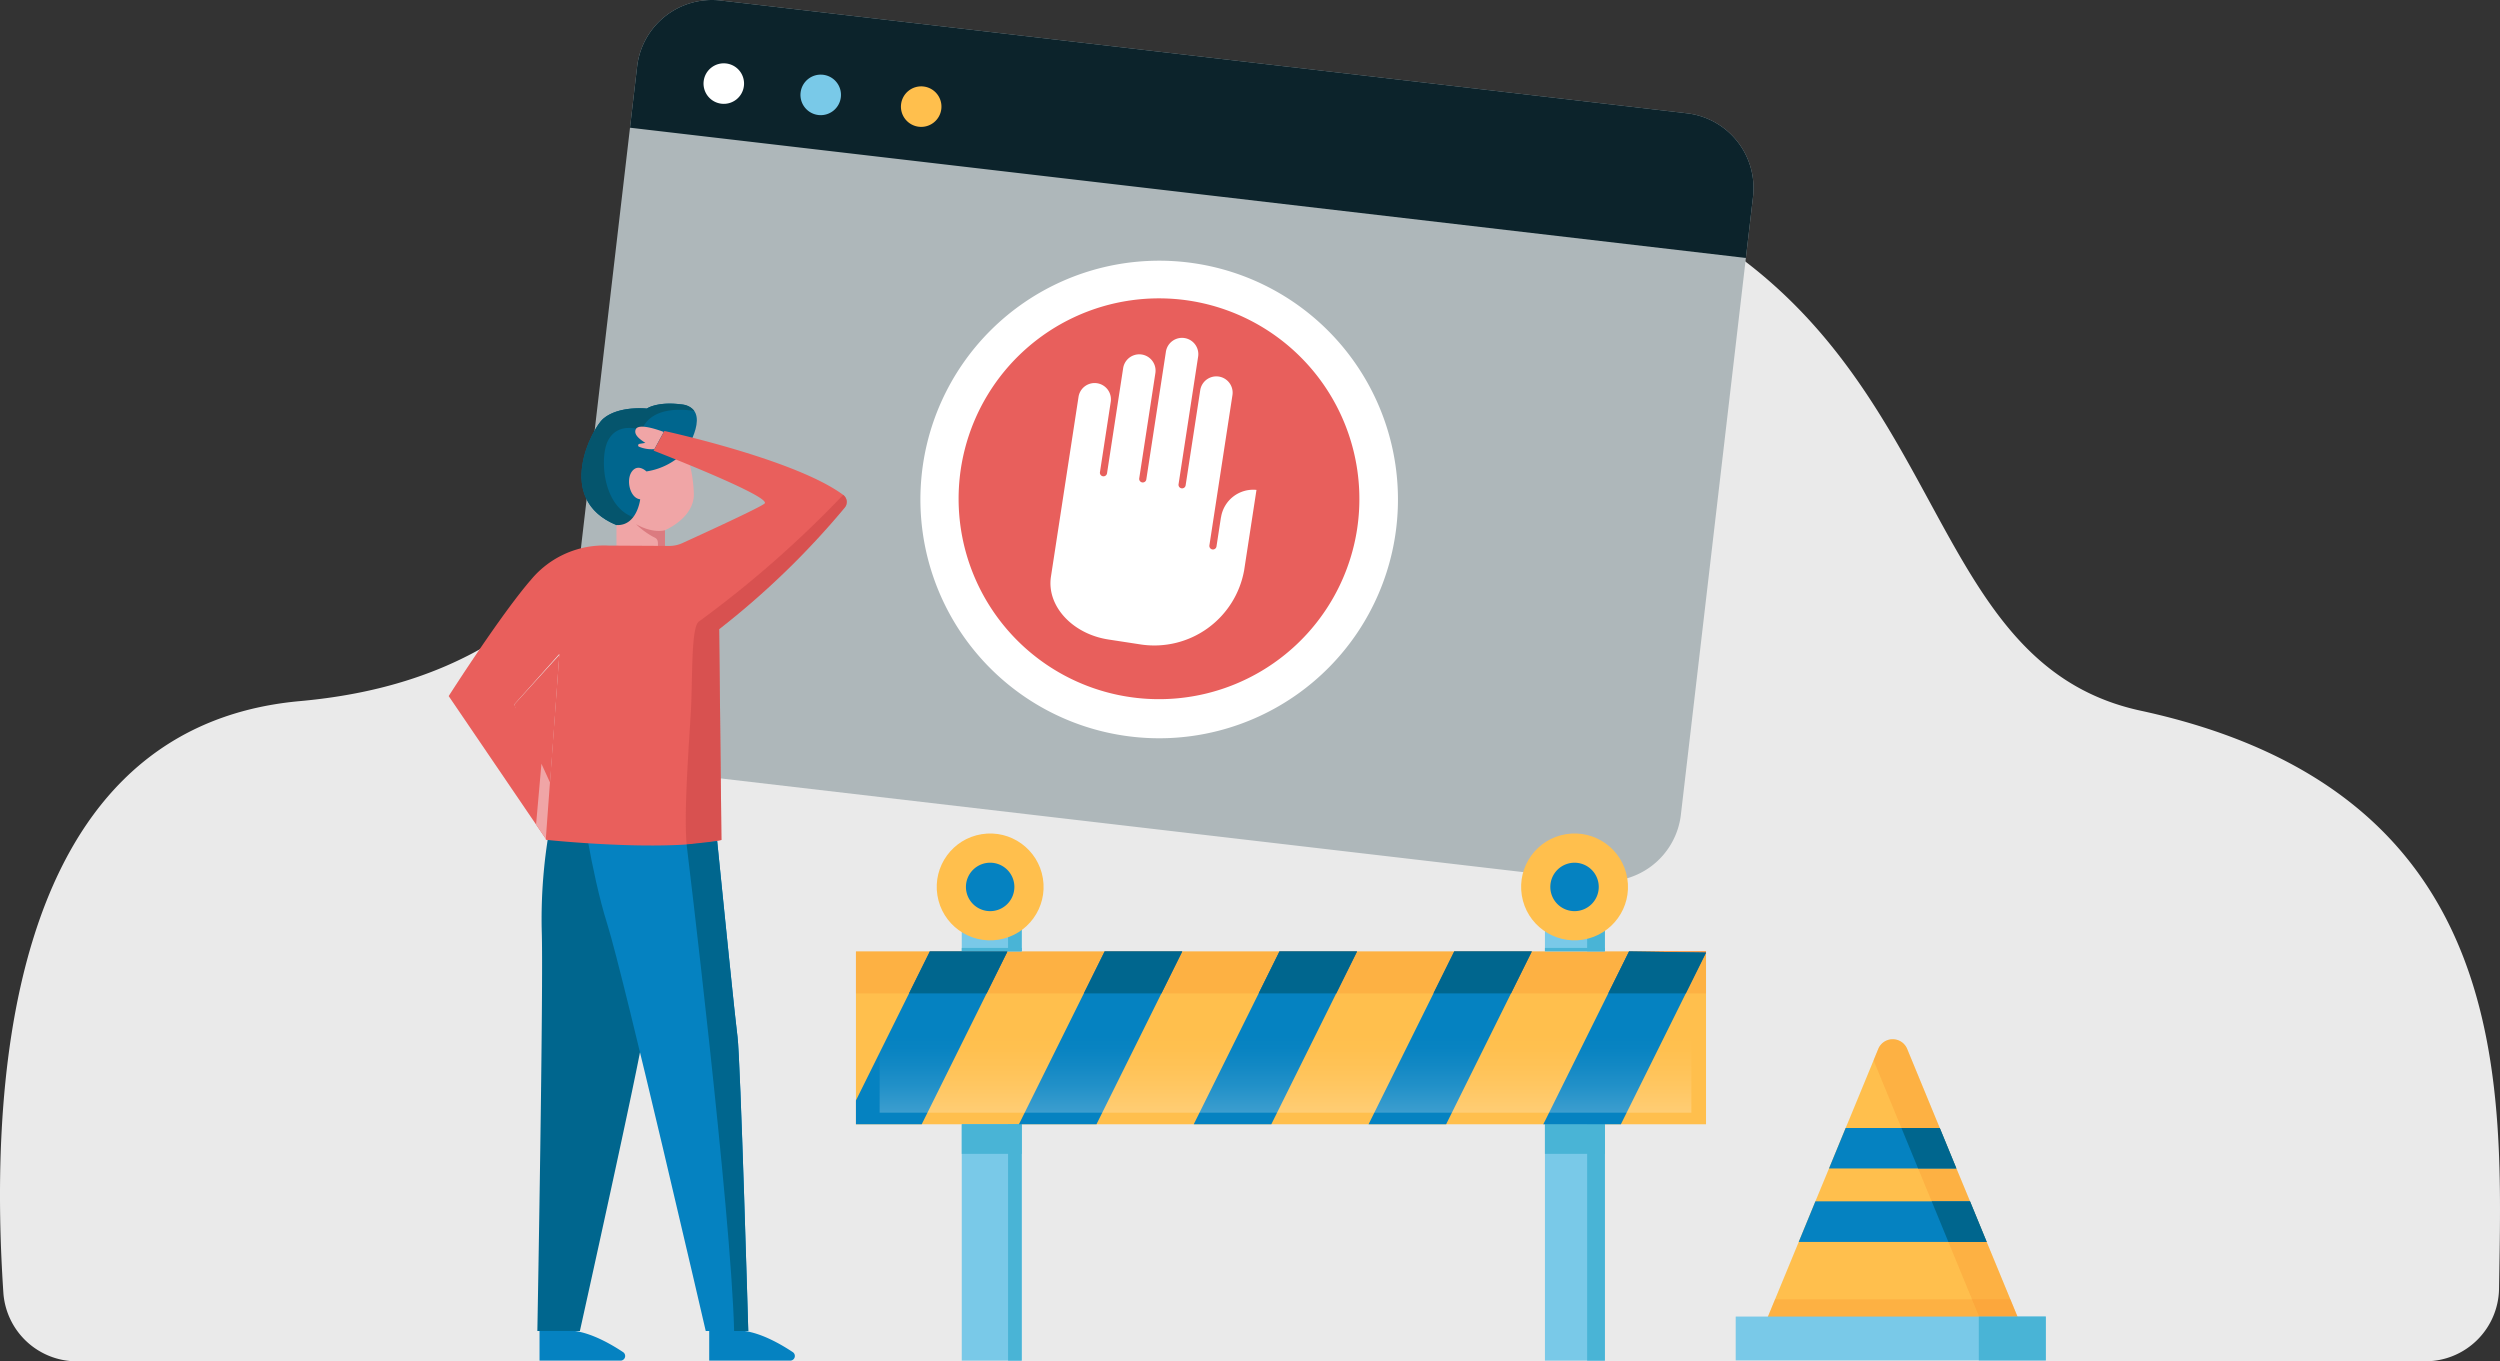 <svg xmlns="http://www.w3.org/2000/svg" xmlns:xlink="http://www.w3.org/1999/xlink" width="431.914" height="235.184" viewBox="0 0 431.914 235.184">
  <rect x="0" y="0" width="431.914" height="235.184" fill="#333333" stroke="none"/>
  <defs>
    <linearGradient id="linear-gradient" x1="0.5" y1="1.719" x2="0.5" y2="0.109" gradientUnits="objectBoundingBox">
      <stop offset="0" stop-color="#fff"/>
      <stop offset="0.118" stop-color="#fff" stop-opacity="0.824"/>
      <stop offset="0.3" stop-color="#fff" stop-opacity="0.576"/>
      <stop offset="0.475" stop-color="#fff" stop-opacity="0.373"/>
      <stop offset="0.636" stop-color="#fff" stop-opacity="0.212"/>
      <stop offset="0.783" stop-color="#fff" stop-opacity="0.094"/>
      <stop offset="0.909" stop-color="#fff" stop-opacity="0.024"/>
      <stop offset="1" stop-color="#fff" stop-opacity="0"/>
    </linearGradient>
  </defs>
  <g id="Grupo_1080" data-name="Grupo 1080" transform="translate(-39.602 -47.304)">
    <path id="Trazado_1129" data-name="Trazado 1129" d="M458.617,282.488a12.726,12.726,0,0,0,12.731-12.523c.533-34.645,3.323-85.747-61.921-99.88-52.8-11.437-21.495-105.268-163.689-99.205-102.073,4.352-74.956,90.387-154.32,97.552C38.608,173.2,38.152,239.991,40.181,270.6a12.73,12.73,0,0,0,12.706,11.893Z" fill="#eaeaea"/>
    <g id="Grupo_1068" data-name="Grupo 1068">
      <path id="Trazado_1130" data-name="Trazado 1130" d="M331.051,66.879,164.1,47.393A13.006,13.006,0,0,0,149.678,58.8L137.217,165.558a13.006,13.006,0,0,0,11.411,14.426l166.947,19.487A13.006,13.006,0,0,0,330,188.06L342.462,81.306A13.007,13.007,0,0,0,331.051,66.879Z" fill="#aeb7ba"/>
      <path id="Trazado_1131" data-name="Trazado 1131" d="M341.228,91.872l1.234-10.566a13.007,13.007,0,0,0-11.411-14.427L164.1,47.393A13.006,13.006,0,0,0,149.678,58.8l-1.233,10.567Z" fill="#0c232b"/>
      <g id="Grupo_1067" data-name="Grupo 1067">
        <path id="Trazado_1132" data-name="Trazado 1132" d="M168.125,62.146a3.5,3.5,0,1,1-3.066-3.877A3.495,3.495,0,0,1,168.125,62.146Z" fill="#fff"/>
        <path id="Trazado_1133" data-name="Trazado 1133" d="M184.871,64.1a3.5,3.5,0,1,1-3.066-3.877A3.495,3.495,0,0,1,184.871,64.1Z" fill="#79c9e8"/>
        <path id="Trazado_1134" data-name="Trazado 1134" d="M202.23,66.126a3.5,3.5,0,1,1-3.067-3.877A3.5,3.5,0,0,1,202.23,66.126Z" fill="#ffbf4d"/>
      </g>
    </g>
    <g id="Grupo_1071" data-name="Grupo 1071">
      <path id="Trazado_1135" data-name="Trazado 1135" d="M135.07,187.725a89.826,89.826,0,0,0-1.879,20.22c.337,9.152-.752,69.311-.752,69.311h7.348s10.46-47.117,10.851-50.838,5.653-40.93,5.653-40.93Z" fill="#00668e"/>
      <path id="Trazado_1136" data-name="Trazado 1136" d="M139.956,184.981s1.692,12.854,4.567,21.987,17.007,70.288,17.007,70.288h7.348s-1.353-47.117-1.86-50.838-4.229-40.93-4.229-40.93Z" fill="#0582c1"/>
      <path id="Trazado_1137" data-name="Trazado 1137" d="M162.13,277.244v5.128h13.988a.8.8,0,0,0,.443-1.471c-2.045-1.362-5.322-3.239-8.367-3.657Z" fill="#0582c1"/>
      <path id="Trazado_1138" data-name="Trazado 1138" d="M132.814,277.244v5.128H146.8a.8.8,0,0,0,.444-1.471c-2.046-1.362-5.322-3.239-8.368-3.657Z" fill="#0582c1"/>
      <g id="Grupo_1069" data-name="Grupo 1069">
        <path id="Trazado_1139" data-name="Trazado 1139" d="M158.051,125.188s4.811-7.305-.712-8.018c-4.241-.547-5.986.716-5.986.716s-4.883-.538-7.556,1.778c-1.831,1.588-8.553,13.9,2.316,18.353s8.553-6.949,8.553-6.949Z" fill="#00668e"/>
        <path id="Trazado_1140" data-name="Trazado 1140" d="M157.339,117.17c-4.241-.547-5.986.716-5.986.716s-4.883-.538-7.556,1.778c-1.831,1.588-8.553,13.9,2.316,18.353,5.109,2.094,7.3.683,8.2-1.4-10.313,2.9-11.431-9.528-9.73-13.065,1.727-3.594,5.874-1.935,5.874-1.935,1.622-4.082,6.907-3.639,9.086-3.322A2.981,2.981,0,0,0,157.339,117.17Z" fill="#05556d"/>
        <path id="Trazado_1141" data-name="Trazado 1141" d="M151.281,128.752s-1.426-1.426-2.5,0-.356,4.632,1.425,4.81c0,0-.534,4.633-4.1,4.455v3.742h8.375v-2.851s5.167-2.138,4.989-6.415a23.616,23.616,0,0,0-1.426-7.3A11.643,11.643,0,0,1,151.281,128.752Z" fill="#f0a5a6"/>
        <path id="Trazado_1142" data-name="Trazado 1142" d="M152.562,140.106c.829.345.684.868.721,1.653h1.205v-2.851s-2.03.645-5-1.049A13.141,13.141,0,0,0,152.562,140.106Z" fill="#db7b80"/>
      </g>
      <path id="Trazado_1143" data-name="Trazado 1143" d="M154.276,121.932s-4.341-1.729-4.848-.432c-.332.848.512,1.58,1.671,2.319l-1.022.168a.269.269,0,0,0-.13.472,5.743,5.743,0,0,0,2.713.442Z" fill="#f0a5a6"/>
      <g id="Grupo_1070" data-name="Grupo 1070">
        <path id="Trazado_1144" data-name="Trazado 1144" d="M128.455,169.007l5.817,18.742-.1-.946.1.946,1.964-27.293Z" fill="#e95f5c"/>
        <path id="Trazado_1145" data-name="Trazado 1145" d="M185.272,132.8c-8.277-6.134-30.883-11.038-30.883-11.038l-1.864,3.4s20.523,7.953,19.168,9.138c-.795.7-10.824,5.295-14.219,6.841a5.394,5.394,0,0,1-2.334.479l-10.391-.059a16.4,16.4,0,0,0-13.394,5.884c-5.273,6.067-14.235,20.117-14.235,20.117l15.1,22.2,1.672,2.452.014-.029-.014.206s.537.059,1.487.147c4.853.45,20.4,1.679,28.638-.066l.228-.052L163.851,156a141.17,141.17,0,0,0,21.664-20.965A1.521,1.521,0,0,0,185.272,132.8Zm-50.655,49.669-1.473-3.218-4.691-10.25,7.784-8.719-1.4,19.131Z" fill="#e95f5c"/>
      </g>
      <path id="Trazado_1146" data-name="Trazado 1146" d="M133.144,179.255l1.473,3.218-.714,9.713-.015.029-1.672-2.452Z" fill="#f0a5a6"/>
      <path id="Trazado_1147" data-name="Trazado 1147" d="M160.339,154.691c-1.4,1.015-1.044,10.023-1.389,15.655-.578,9.431-1.141,17.592-.726,22.853a41.959,41.959,0,0,0,5.789-.726l.228-.052L163.851,156a141.17,141.17,0,0,0,21.664-20.965,1.521,1.521,0,0,0-.243-2.231A185.412,185.412,0,0,1,160.339,154.691Z" fill="#c94545" opacity="0.5" style="isolation: isolate"/>
      <path id="Trazado_1148" data-name="Trazado 1148" d="M167.018,226.418c-.367-2.685-2.406-22.8-3.513-33.8l-5.281.581s7.7,63.333,8.21,84.057h2.444S167.525,230.139,167.018,226.418Z" fill="#00668e"/>
    </g>
    <g id="Grupo_1076" data-name="Grupo 1076">
      <rect id="Rectángulo_1979" data-name="Rectángulo 1979" width="146.863" height="29.86" transform="translate(187.479 211.68)" fill="#ffbf4d"/>
      <rect id="Rectángulo_1980" data-name="Rectángulo 1980" width="146.863" height="7.248" transform="translate(187.479 211.68)" fill="#f98d2b" opacity="0.29" style="mix-blend-mode: multiply;isolation: isolate"/>
      <path id="Trazado_1149" data-name="Trazado 1149" d="M200.249,211.68h13.4l-3.593,7.25H196.649Z" fill="#f77e2d"/>
      <path id="Trazado_1150" data-name="Trazado 1150" d="M230.448,211.68h13.4l-3.593,7.25h-13.4Z" fill="#f77e2d"/>
      <path id="Trazado_1151" data-name="Trazado 1151" d="M260.647,211.68h13.4l-3.593,7.25h-13.4Z" fill="#f77e2d"/>
      <path id="Trazado_1152" data-name="Trazado 1152" d="M290.847,211.68h13.4l-3.593,7.25h-13.4Z" fill="#f77e2d"/>
      <path id="Trazado_1153" data-name="Trazado 1153" d="M334.342,211.68v.2l-3.5,7.048h-13.39l3.593-7.25Z" fill="#f77e2d"/>
      <rect id="Rectángulo_1981" data-name="Rectángulo 1981" width="10.353" height="40.829" transform="translate(205.761 241.543)" fill="#79c9e8"/>
      <rect id="Rectángulo_1982" data-name="Rectángulo 1982" width="2.352" height="40.829" transform="translate(213.762 241.543)" fill="#49b4d6"/>
      <rect id="Rectángulo_1983" data-name="Rectángulo 1983" width="10.353" height="40.829" transform="translate(306.512 241.543)" fill="#79c9e8"/>
      <rect id="Rectángulo_1984" data-name="Rectángulo 1984" width="3.061" height="40.829" transform="translate(313.805 241.543)" fill="#49b4d6"/>
      <rect id="Rectángulo_1985" data-name="Rectángulo 1985" width="10.353" height="5.142" transform="translate(205.761 241.511)" fill="#49b4d6"/>
      <rect id="Rectángulo_1986" data-name="Rectángulo 1986" width="10.353" height="5.142" transform="translate(306.512 241.511)" fill="#49b4d6"/>
      <rect id="Rectángulo_1987" data-name="Rectángulo 1987" width="10.353" height="4.636" transform="translate(205.761 207.015)" fill="#79c9e8"/>
      <rect id="Rectángulo_1988" data-name="Rectángulo 1988" width="2.352" height="4.636" transform="translate(213.762 207.015)" fill="#49b4d6"/>
      <rect id="Rectángulo_1989" data-name="Rectángulo 1989" width="10.353" height="4.636" transform="translate(306.512 207.015)" fill="#79c9e8"/>
      <rect id="Rectángulo_1990" data-name="Rectángulo 1990" width="3.061" height="4.636" transform="translate(313.805 207.015)" fill="#49b4d6"/>
      <rect id="Rectángulo_1991" data-name="Rectángulo 1991" width="10.353" height="0.584" transform="translate(205.761 211.071)" fill="#49b4d6"/>
      <rect id="Rectángulo_1992" data-name="Rectángulo 1992" width="10.353" height="0.584" transform="translate(306.512 211.071)" fill="#49b4d6"/>
      <g id="Grupo_1073" data-name="Grupo 1073">
        <g id="Grupo_1072" data-name="Grupo 1072">
          <path id="Trazado_1154" data-name="Trazado 1154" d="M213.653,211.68l-14.811,29.86H187.479v-4.119l12.769-25.741Z" fill="#0582c1"/>
          <path id="Trazado_1155" data-name="Trazado 1155" d="M230.448,211.68l-14.811,29.86h13.4l14.811-29.86Z" fill="#0582c1"/>
          <path id="Trazado_1156" data-name="Trazado 1156" d="M274.052,211.68l-14.811,29.86h-13.4l14.811-29.86Z" fill="#0582c1"/>
          <path id="Trazado_1157" data-name="Trazado 1157" d="M304.244,211.68l-14.8,29.86h-13.4l14.811-29.86Z" fill="#0582c1"/>
          <path id="Trazado_1158" data-name="Trazado 1158" d="M321.046,211.68l-14.811,29.86h13.4l14.71-29.658Z" fill="#0582c1"/>
        </g>
      </g>
      <g id="Grupo_1075" data-name="Grupo 1075">
        <g id="Grupo_1074" data-name="Grupo 1074">
          <path id="Trazado_1159" data-name="Trazado 1159" d="M213.653,211.68l-3.593,7.25H196.649l3.6-7.25Z" fill="#00668e"/>
          <path id="Trazado_1160" data-name="Trazado 1160" d="M243.852,211.68l-3.593,7.25h-13.4l3.593-7.25Z" fill="#00668e"/>
          <path id="Trazado_1161" data-name="Trazado 1161" d="M274.052,211.68l-3.593,7.25h-13.4l3.593-7.25Z" fill="#00668e"/>
          <path id="Trazado_1162" data-name="Trazado 1162" d="M304.244,211.68l-3.593,7.25h-13.4l3.593-7.25Z" fill="#00668e"/>
          <path id="Trazado_1163" data-name="Trazado 1163" d="M334.342,211.882l-3.5,7.048h-13.39l3.593-7.25Z" fill="#00668e"/>
        </g>
      </g>
      <rect id="Rectángulo_1993" data-name="Rectángulo 1993" width="140.24" height="14.936" transform="translate(191.572 224.599)" opacity="0.55" fill="url(#linear-gradient)" style="mix-blend-mode: overlay;isolation: isolate"/>
      <circle id="Elipse_208" data-name="Elipse 208" cx="9.231" cy="9.231" r="9.231" transform="translate(200.095 192.878) rotate(-9.087)" fill="#ffbf4d"/>
      <path id="Trazado_1164" data-name="Trazado 1164" d="M214.851,200.535a4.184,4.184,0,1,0-4.184,4.183A4.183,4.183,0,0,0,214.851,200.535Z" fill="#0582c1"/>
      <circle id="Elipse_209" data-name="Elipse 209" cx="9.231" cy="9.231" r="9.231" transform="matrix(0.987, -0.161, 0.161, 0.987, 301.034, 192.907)" fill="#ffbf4d"/>
      <path id="Trazado_1165" data-name="Trazado 1165" d="M315.811,200.535a4.183,4.183,0,1,0-4.183,4.183A4.183,4.183,0,0,0,315.811,200.535Z" fill="#0582c1"/>
    </g>
    <g id="Grupo_1079" data-name="Grupo 1079">
      <path id="Trazado_1166" data-name="Trazado 1166" d="M389.982,279.207H343.209l7.154-17.343v-.01l2.878-7,.793-1.919,1.292-3.122.264-.636,2.877-7L359,240.91l5.1-12.381a2.7,2.7,0,0,1,5,0l5.1,12.381.529,1.272,2.877,7,.265.636,1.292,3.122.792,1.919,2.878,7v.01Z" fill="#ffbf4d"/>
      <path id="Trazado_1167" data-name="Trazado 1167" d="M346.275,271.771l-3.065,7.435h46.776l-3.065-7.435Z" fill="#f98d2b" opacity="0.29" style="mix-blend-mode: multiply;isolation: isolate"/>
      <rect id="Rectángulo_1994" data-name="Rectángulo 1994" width="53.571" height="7.573" transform="translate(339.472 274.761)" fill="#79c9e8"/>
      <rect id="Rectángulo_1995" data-name="Rectángulo 1995" width="11.574" height="7.573" transform="translate(381.468 274.761)" fill="#49b4d6"/>
      <g id="Grupo_1078" data-name="Grupo 1078">
        <path id="Trazado_1168" data-name="Trazado 1168" d="M388.142,274.758h-6.616l-5.314-12.89v-.009l-2.878-7-.793-1.918-1.292-3.123-.264-.636-2.877-7-.529-1.272-4.287-10.424.8-1.957a2.7,2.7,0,0,1,5,0l5.1,12.381.529,1.272,2.877,7,.265.636,1.292,3.123.792,1.918,2.878,7v.009Z" fill="#f98d2b" opacity="0.29" style="mix-blend-mode: multiply;isolation: isolate"/>
        <g id="Grupo_1077" data-name="Grupo 1077">
          <path id="Trazado_1169" data-name="Trazado 1169" d="M377.6,249.18H355.59l2.878-7h16.257Z" fill="#0582c1"/>
          <path id="Trazado_1170" data-name="Trazado 1170" d="M382.828,261.854v.01H350.363v-.01l2.878-7H379.95Z" fill="#0582c1"/>
          <path id="Trazado_1171" data-name="Trazado 1171" d="M377.6,249.18h-6.616l-2.877-7h6.616Z" fill="#00668e"/>
          <path id="Trazado_1172" data-name="Trazado 1172" d="M382.828,261.854v.01h-6.616v-.01l-2.877-7h6.616Z" fill="#00668e"/>
        </g>
      </g>
    </g>
    <circle id="Elipse_210" data-name="Elipse 210" cx="37.995" cy="37.995" r="37.995" transform="matrix(0.342, -0.94, 0.94, 0.342, 191.141, 156.183)" fill="#e85f5c"/>
    <path id="Trazado_1173" data-name="Trazado 1173" d="M233.567,174.364a41.252,41.252,0,1,1,16.41-.773A41.107,41.107,0,0,1,233.567,174.364Zm11.522-75.113a34.623,34.623,0,1,0,28.973,39.472A34.662,34.662,0,0,0,245.089,99.251Z" fill="#fff"/>
    <path id="Trazado_1174" data-name="Trazado 1174" d="M250.553,136.681h-.013l-.771,5.03a.619.619,0,0,1-1.224-.188l3.981-25.952v0a2.815,2.815,0,1,0-5.565-.854h0l-2.523,16.442a.619.619,0,0,1-1.223-.192l3.375-22a2.816,2.816,0,1,0-5.566-.854l-3.376,22a.619.619,0,1,1-1.223-.188l2.786-18.163a2.815,2.815,0,1,0-5.566-.853l-2.786,18.162a.619.619,0,1,1-1.224-.188l1.873-12.207a2.816,2.816,0,0,0-5.566-.854l-4.771,31.1c-.774,5.04,3.675,9.906,9.934,10.867l5.692.873v0a15.769,15.769,0,0,0,17.728-12.714h.005l.443-2.892.854-5.558.852-5.558A5.631,5.631,0,0,0,250.553,136.681Zm-2.47,7.853.006,0-.007,0Z" fill="#fff"/>
  </g>
</svg>
